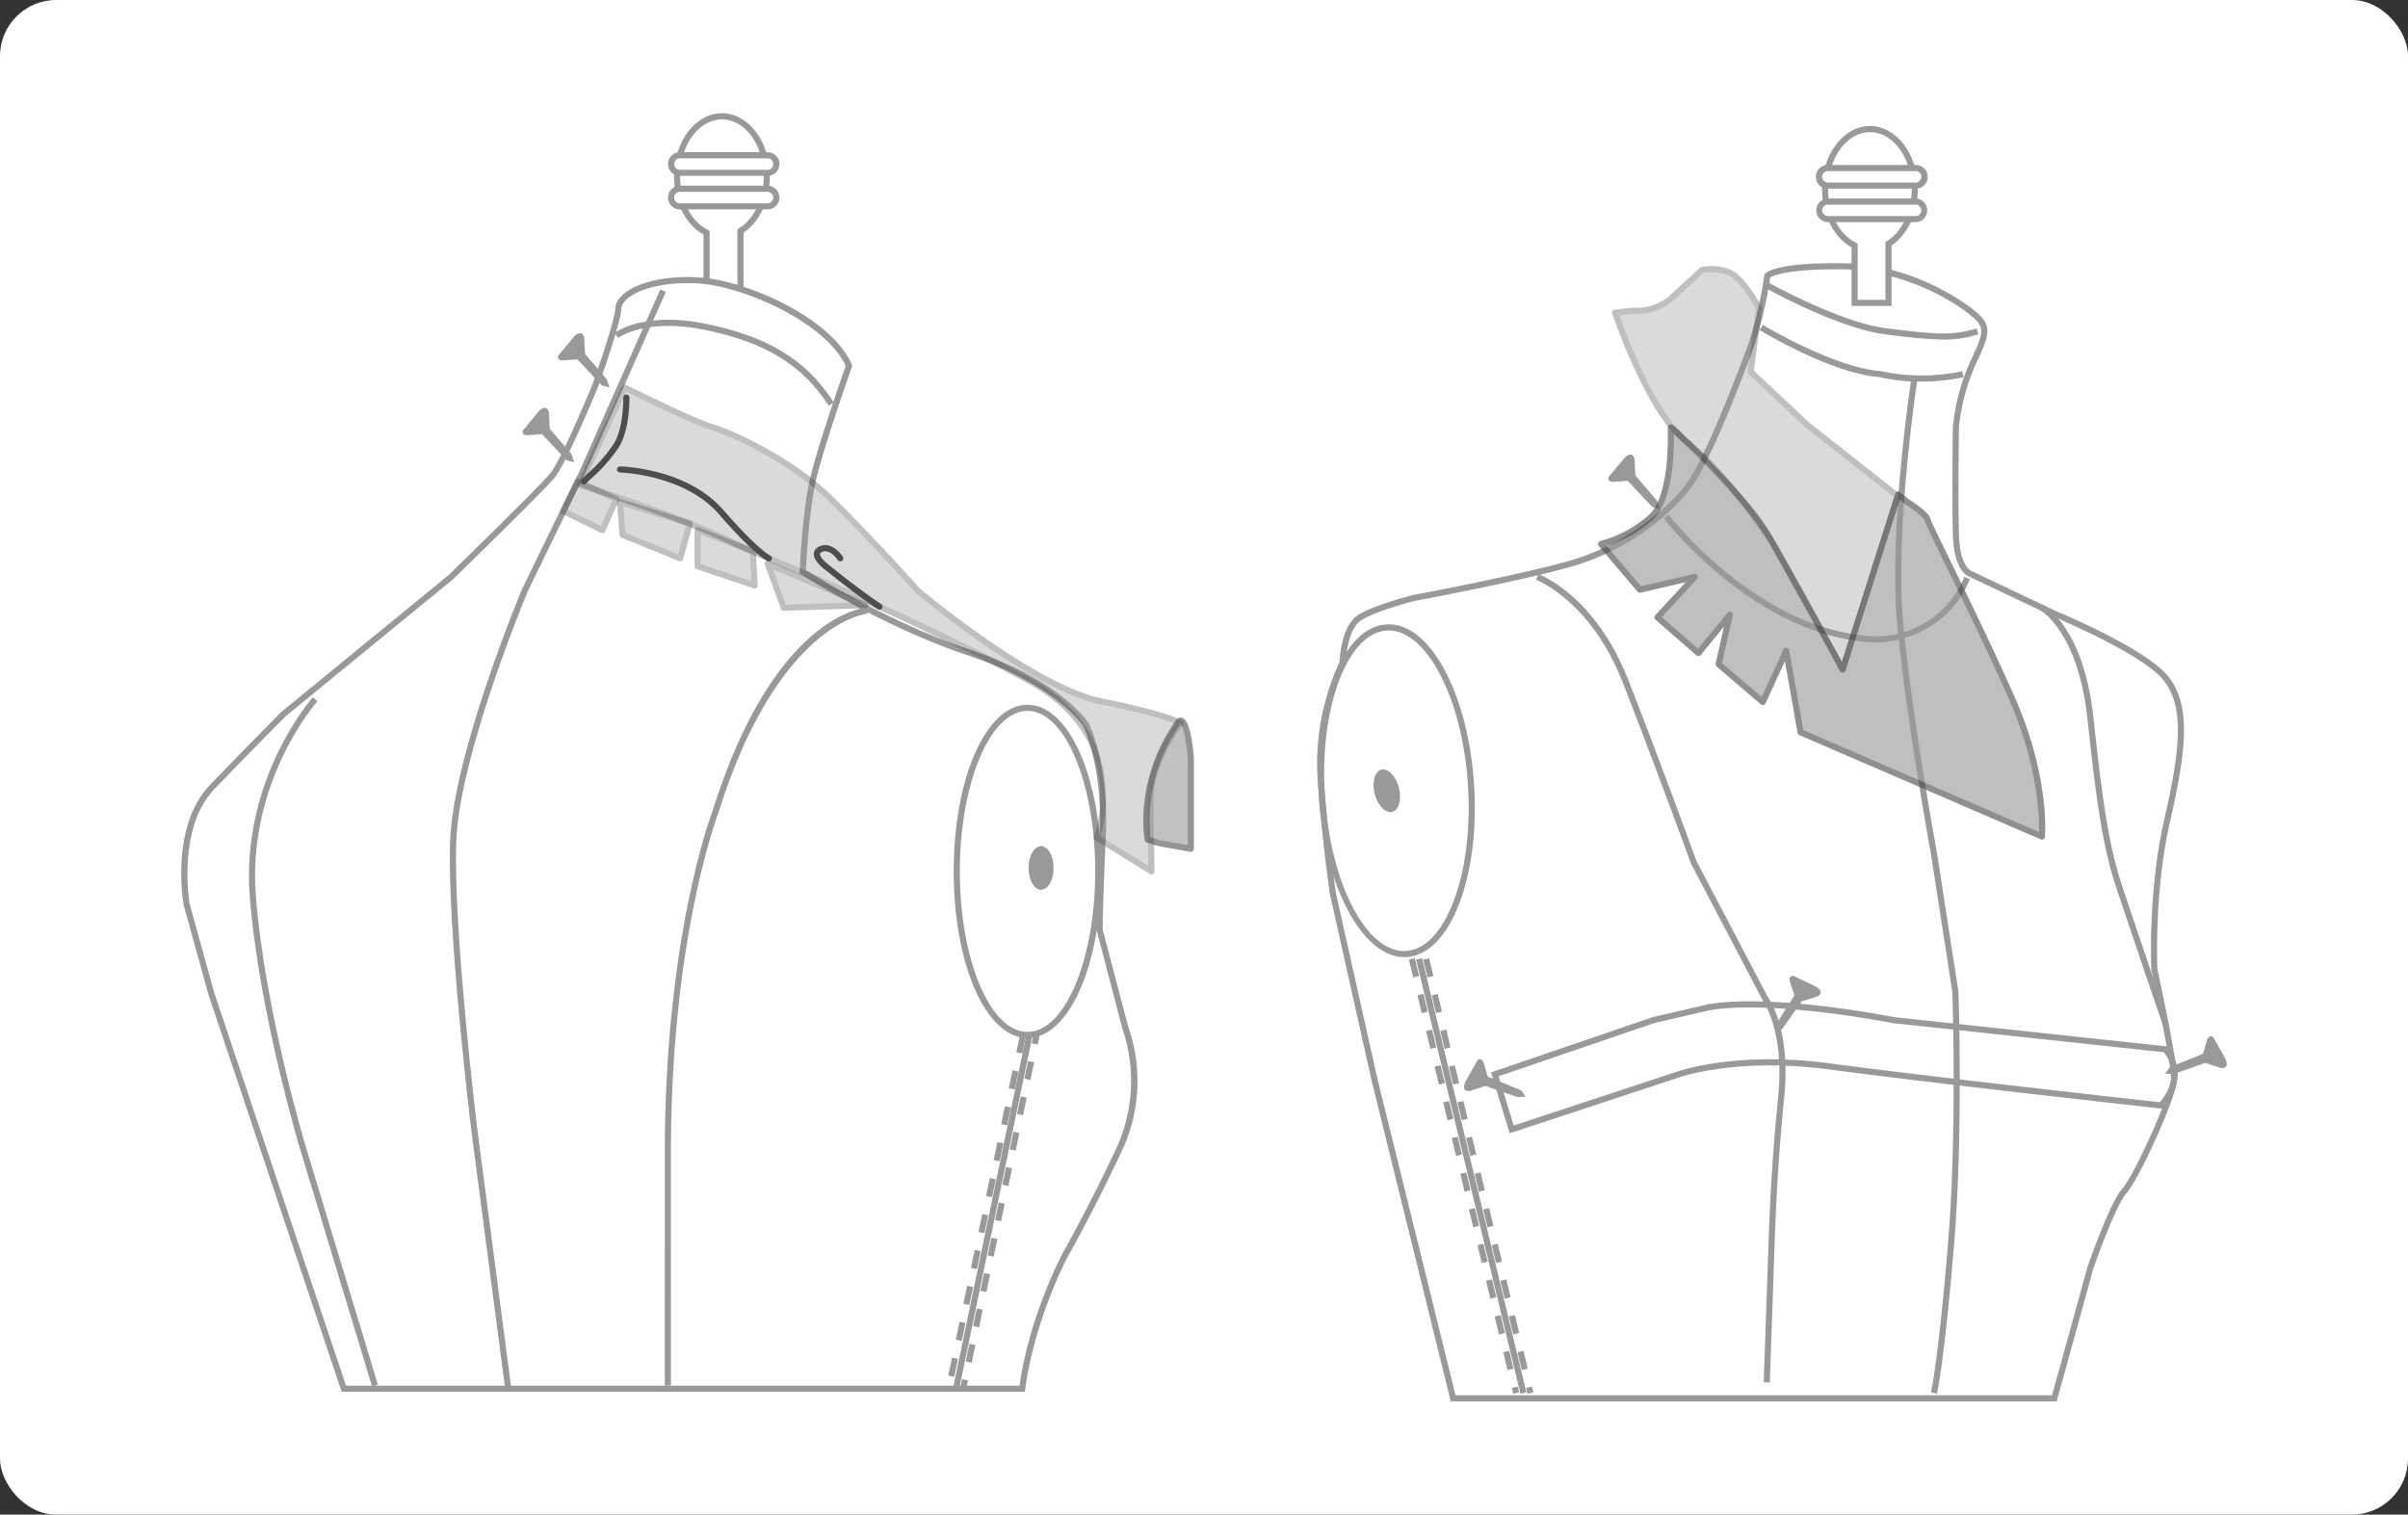 <svg xmlns="http://www.w3.org/2000/svg" width="604" height="379.941" viewBox="0 0 604 379.941">
  <rect x="0" y="0" width="604" height="379.941" fill="#333333" stroke="none"/>
  <g id="Grupo_55397" data-name="Grupo 55397" transform="translate(-508.202 -7922.865)">
    <rect id="Rectángulo_9582" data-name="Rectángulo 9582" width="604" height="379.942" rx="14.087" transform="translate(508.202 7922.866)" fill="#fff"/>
    <g id="Grupo_55396" data-name="Grupo 55396" transform="translate(553.659 7951.27)">
      <g id="Grupo_55379" data-name="Grupo 55379" transform="translate(122.105)">
        <g id="Grupo_55376" data-name="Grupo 55376" transform="translate(1.492)">
          <path id="Trazado_106215" data-name="Trazado 106215" d="M641.377,7956.937c0-8.319-5.041-15.063-11.26-15.063s-11.26,6.744-11.26,15.063c0,6.506,3.089,12.029,7.406,14.137v14.405h8.508v-14.838C638.665,7968.271,641.377,7963.033,641.377,7956.937Z" transform="translate(-618.09 -7941.106)" fill="#fff"/>
          <path id="Trazado_106216" data-name="Trazado 106216" d="M635.806,7986.514H625.763v-14.705c-4.449-2.434-7.406-8.226-7.406-14.605,0-8.729,5.394-15.829,12.027-15.829s12.027,7.1,12.027,15.829c0,5.966-2.58,11.451-6.605,14.126Zm-8.508-1.534h6.974v-14.5l.368-.225c3.789-2.308,6.237-7.43,6.237-13.05,0-7.881-4.708-14.294-10.493-14.294s-10.493,6.413-10.493,14.294c0,6.008,2.8,11.413,6.977,13.449l.43.211Z" transform="translate(-618.357 -7941.374)" fill="#999"/>
        </g>
        <g id="Grupo_55377" data-name="Grupo 55377" transform="translate(0 18.182)">
          <rect id="Rectángulo_9583" data-name="Rectángulo 9583" width="26.406" height="4.404" rx="1.435" transform="translate(0.768 0.767)" fill="#fff"/>
          <path id="Trazado_106217" data-name="Trazado 106217" d="M642.357,7959.159h-22a2.969,2.969,0,1,1,0-5.938h22a2.969,2.969,0,1,1,0,5.938Zm-22-4.4a1.435,1.435,0,1,0,0,2.87h22a1.435,1.435,0,0,0,0-2.87Z" transform="translate(-617.385 -7953.221)" fill="#999"/>
        </g>
        <g id="Grupo_55378" data-name="Grupo 55378" transform="translate(0 9.775)">
          <rect id="Rectángulo_9584" data-name="Rectángulo 9584" width="26.406" height="4.404" rx="1.435" transform="translate(0.768 0.767)" fill="#fff"/>
          <path id="Trazado_106218" data-name="Trazado 106218" d="M642.357,7953.681h-22a2.969,2.969,0,1,1,0-5.938h22a2.969,2.969,0,1,1,0,5.938Zm-22-4.4a1.435,1.435,0,1,0,0,2.87h22a1.435,1.435,0,0,0,0-2.87Z" transform="translate(-617.385 -7947.743)" fill="#999"/>
        </g>
      </g>
      <g id="Grupo_55380" data-name="Grupo 55380" transform="translate(0 41.087)">
        <path id="Trazado_106219" data-name="Trazado 106219" d="M767.907,8131.653l6.406,24.421a40.742,40.742,0,0,1-1.4,30.428c-7.406,15.814-13.611,26.623-13.611,26.623s-8.409,15.614-10.81,33.629H578.34l-33.229-99.087-6.206-22.42s-3.4-19.217,6.406-29.426,18.016-18.416,18.016-18.416l41.837-34.229s22.42-21.819,25.422-25.423,10.81-22.62,10.81-22.62,5.6-15.613,5.8-19.418,8.008-7.606,19.817-7.006,33.03,10.01,38.034,21.42c0,0-7.006,19.817-9.009,28.424s-2.6,23.222-2.6,23.222,19.818,13.011,42.037,20.418,29.026,18.015,29.026,18.015,5,9.946,4.2,27.494S767.907,8131.653,767.907,8131.653Z" transform="translate(-537.548 -7967.879)" fill="#fff"/>
        <path id="Trazado_106220" data-name="Trazado 106220" d="M749.434,8247.789H578.062l-33.4-99.611-6.217-22.459c-.16-.871-3.373-19.791,6.592-30.162,9.7-10.1,17.943-18.344,18.026-18.427l41.894-34.282c.173-.174,22.374-21.788,25.318-25.32,2.894-3.472,10.612-22.229,10.689-22.418.043-.122,5.557-15.521,5.749-19.168.221-4.212,8.158-8.362,20.622-7.731,11.988.61,33.518,10.063,38.7,21.875l.121.279-.1.286c-.071.2-7.015,19.878-8.986,28.344-1.769,7.61-2.442,20.149-2.563,22.64,2.805,1.795,21.265,13.354,41.495,20.1,22.219,7.408,29.144,17.886,29.428,18.33.247.483,5.124,10.4,4.323,27.941-.738,16.18-.795,22.947-.8,23.82l6.38,24.323a41.041,41.041,0,0,1-1.447,30.947c-7.336,15.665-13.579,26.573-13.642,26.68-.072.137-8.359,15.689-10.714,33.352Zm-170.269-1.535h168.93c2.509-17.67,10.72-33.07,10.8-33.225.072-.127,6.286-10.984,13.593-26.585a40.3,40.3,0,0,0,1.386-29.811l-6.463-24.713c0-.064.009-6.624.8-23.987.78-17.11-4.075-27.016-4.124-27.114-.024-.031-6.935-10.417-28.582-17.632-22.06-7.354-42.017-20.374-42.216-20.5l-.362-.238.017-.436c.006-.146.628-14.782,2.621-23.36,1.857-7.983,8.056-25.728,8.93-28.219-5.1-11-26-20.115-37.247-20.687-12.007-.607-18.857,3.327-19.013,6.28-.2,3.87-5.617,18.994-5.849,19.637-.331.813-7.9,19.2-10.942,22.852-2.994,3.594-24.558,24.588-25.476,25.479l-41.886,34.275c-.026.032-8.26,8.269-17.948,18.354-9.422,9.8-6.237,28.571-6.2,28.76l6.188,22.349Z" transform="translate(-537.822 -7968.146)" fill="#999"/>
      </g>
      <path id="Trazado_106221" data-name="Trazado 106221" d="M595.615,8246.035l-8.608-65.658c-.06-.5-6-49.766-5.21-71.791.8-22.1,17.9-62.918,18.076-63.327L614.5,8015.2l20.006-45.017,1.4.624L615.9,8015.841l-14.627,30.051c-.153.372-17.15,40.926-17.937,62.748-.79,21.905,5.14,71.051,5.2,71.544l8.607,65.65Z" transform="translate(-514.348 -7925.972)" fill="#999"/>
      <path id="Trazado_106222" data-name="Trazado 106222" d="M618.387,8217.343h-1.535l.009-55.648c-.4-55.945,11.74-87.842,11.863-88.155,15.376-49.332,37.97-51.323,38.926-51.383l.1,1.531c-.223.016-22.54,2.121-37.575,50.355-.14.362-12.172,32.019-11.777,87.645Z" transform="translate(-495.565 -7898.179)" fill="#999"/>
      <path id="Trazado_106223" data-name="Trazado 106223" d="M579.767,8209.719l-18.016-59.453c-.1-.333-10.261-33.848-12.64-63.215-2.4-29.614,15.625-50.016,15.806-50.22l1.143,1.026c-.18.2-17.767,20.135-15.421,49.068,2.368,29.205,12.479,62.561,12.58,62.894l18.016,59.455Z" transform="translate(-531.903 -7890.334)" fill="#999"/>
      <ellipse id="Elipse_4304" data-name="Elipse 4304" cx="3.136" cy="5.472" rx="3.136" ry="5.472" transform="translate(212.544 183.843)" fill="#999"/>
      <path id="Trazado_106224" data-name="Trazado 106224" d="M682.592,8121.664c-10.384,0-18.516-18.363-18.516-41.8s8.132-41.806,18.516-41.806,18.516,18.363,18.516,41.806S692.976,8121.664,682.592,8121.664Zm0-82.073c-9.365,0-16.981,18.064-16.981,40.271s7.617,40.269,16.981,40.269,16.981-18.064,16.981-40.269S691.957,8039.591,682.592,8039.591Z" transform="translate(-470.315 -7889.679)" fill="#999"/>
      <path id="Trazado_106225" data-name="Trazado 106225" d="M662.353,7996.69c-6.647-10.34-16.117-16.066-31.667-19.146-14.244-2.822-21.076,2.081-21.143,2.132l-.919-1.23c.3-.219,7.389-5.373,22.364-2.406,16,3.169,25.763,9.1,32.658,19.822Z" transform="translate(-499.965 -7923.33)" fill="#999"/>
      <g id="Grupo_55381" data-name="Grupo 55381" transform="translate(99.277 68.04)" opacity="0.36">
        <path id="Trazado_106226" data-name="Trazado 106226" d="M614.221,7986.209s17.749,8.808,21.753,9.876,19.616,7.873,30.026,18.148,21.753,22.953,21.753,22.953,28.825,24.288,46.041,27.758,19.884,5.473,19.884,5.473-7.74,9.075-7.606,19.885.267,17.281.267,17.281l-13.726-8.491s9.418-24.854-16.968-39.351c-30.307-16.65-66.426-30.879-74.066-34.564-15.213-7.341-38.568-14.547-38.568-14.547Z" transform="translate(-602.243 -7985.442)" fill="#999"/>
        <path id="Trazado_106227" data-name="Trazado 106227" d="M746.6,8108.618a.774.774,0,0,1-.4-.115l-13.726-8.493a.765.765,0,0,1-.315-.922c.373-.992,8.854-24.412-16.619-38.407-22.651-12.445-48.145-23.357-63.374-29.877-5.061-2.169-8.719-3.732-10.655-4.668-14.986-7.23-38.228-14.434-38.461-14.5a.766.766,0,0,1-.471-1.053l11.211-24.422a.767.767,0,0,1,.44-.4.778.778,0,0,1,.6.037c.178.087,17.726,8.786,21.61,9.821,3.56.951,19.555,7.671,30.369,18.345,10.305,10.176,21.671,22.862,21.785,22.99.209.166,28.8,24.125,45.62,27.515,16.9,3.406,19.9,5.4,20.192,5.612a.766.766,0,0,1,.124,1.11c-.077.089-7.552,8.991-7.423,19.377.133,10.8.267,17.273.267,17.274a.769.769,0,0,1-.767.784Zm-12.808-9.594,12.013,7.432c-.046-2.455-.143-8.021-.239-15.878-.115-9.312,5.342-17.233,7.195-19.647-1.588-.714-6.3-2.436-18.857-4.965-17.212-3.468-45.2-26.926-46.383-27.924-.19-.2-11.525-12.854-21.8-23-10.594-10.455-26.211-17.026-29.685-17.953-3.619-.965-17.793-7.906-21.188-9.577l-10.516,22.909c4.312,1.364,24.366,7.827,37.839,14.327,1.906.92,5.549,2.479,10.593,4.638,15.256,6.533,40.792,17.464,63.51,29.943C740.636,8072.718,735.023,8095.068,733.8,8099.024Z" transform="translate(-602.51 -7985.709)" fill="#4d4d4d"/>
      </g>
      <g id="Grupo_55382" data-name="Grupo 55382" transform="translate(241.313 151.602)" opacity="0.6">
        <path id="Trazado_106228" data-name="Trazado 106228" d="M698.946,8071.43l7.773,1.368v-22.82s-1.036-11.982-3.269-8.774c-10.308,14.813-7.54,29.325-7.54,29.325Z" transform="translate(-694.787 -8039.89)" fill="#999"/>
        <path id="Trazado_106229" data-name="Trazado 106229" d="M706.993,8073.833a.9.9,0,0,1-.133-.012l-7.773-1.368c-.029,0-.057-.014-.086-.02l-3.034-.9a.767.767,0,0,1-.536-.591c-.115-.606-2.71-15,7.664-29.908.623-.9,1.268-.944,1.694-.833,1.782.475,2.6,5.688,2.968,9.979l0,22.887a.766.766,0,0,1-.767.768Zm-7.6-2.884,6.829,1.2v-21.908c-.344-3.947-1.131-7.692-1.766-8.472-.029.033-.065.08-.1.136a41.73,41.73,0,0,0-7.485,28.292Z" transform="translate(-695.061 -8040.157)" fill="#4d4d4d"/>
      </g>
      <path id="Trazado_106230" data-name="Trazado 106230" d="M610.4,7990.441l-6.137-6.547-3.6.271s-1.535.154-1.228-1.176l4.039-4.857s1.892-2.046,2.506.307l.206,4.091,5.476,6.417.66,2.021Z" transform="translate(-504.897 -7922.161)" fill="#999"/>
      <path id="Trazado_106231" data-name="Trazado 106231" d="M604.628,8002.667l-6.137-6.544-3.6.271s-1.535.153-1.228-1.177l4.039-4.858s1.892-2.045,2.506.307l.206,4.093,5.476,6.416.66,2.021Z" transform="translate(-507.984 -7915.622)" fill="#999"/>
      <rect id="Rectángulo_9585" data-name="Rectángulo 9585" width="90.633" height="1.534" transform="translate(193.602 319.805) rotate(-78.273)" fill="#999"/>
      <path id="Trazado_106232" data-name="Trazado 106232" d="M664.682,8177.852l-1.5-.314.947-4.506,1.5.314Zm1.894-9.011-1.5-.314.95-4.508,1.5.315Zm1.9-9.012-1.5-.314.947-4.506,1.5.314Zm1.9-9.009-1.5-.317.947-4.5,1.5.314Zm1.894-9.013-1.5-.318.948-4.5,1.5.316Zm1.9-9.012-1.5-.314.947-4.5,1.5.314Zm1.9-9.011-1.5-.314.947-4.506,1.5.314Zm1.894-9.011-1.5-.317.948-4.5,1.5.317Zm1.9-9.012-1.5-.312.947-4.506,1.5.313Zm1.9-9.01-1.5-.315.947-4.506,1.5.315Z" transform="translate(-470.794 -7860.872)" fill="#999"/>
      <g id="Grupo_55383" data-name="Grupo 55383" transform="translate(195.392 231.062)">
        <rect id="Rectángulo_9586" data-name="Rectángulo 9586" width="2.302" height="1.534" transform="translate(17.937 2.254) rotate(-78.273)" fill="#999"/>
        <path id="Trazado_106233" data-name="Trazado 106233" d="M667.545,8171.973l-1.5-.312.919-4.435,1.5.313Zm1.839-8.868-1.5-.311.918-4.435,1.5.312Zm1.837-8.866-1.5-.312.919-4.433,1.5.312Zm1.84-8.869-1.5-.312.921-4.433,1.5.312Zm1.839-8.865-1.5-.312.921-4.435,1.5.313Zm1.839-8.868-1.5-.312.918-4.433,1.5.312Zm1.839-8.866-1.5-.312.918-4.434,1.5.313Zm1.84-8.867-1.5-.311.919-4.436,1.5.313Zm1.839-8.867-1.5-.312.919-4.432,1.5.311Z" transform="translate(-664.655 -8089.604)" fill="#999"/>
        <rect id="Rectángulo_9587" data-name="Rectángulo 9587" width="2.302" height="1.534" transform="translate(0 88.745) rotate(-78.273)" fill="#999"/>
      </g>
      <g id="Grupo_55384" data-name="Grupo 55384" transform="translate(95.088 91.582)" opacity="0.36">
        <path id="Trazado_106234" data-name="Trazado 106234" d="M613.544,8006.031l-3.47,7.739-9.794-4.76,3.63-7.461Z" transform="translate(-599.513 -8000.78)" fill="#999"/>
        <path id="Trazado_106235" data-name="Trazado 106235" d="M610.341,8014.805a.745.745,0,0,1-.335-.077l-9.794-4.762a.754.754,0,0,1-.39-.438.772.772,0,0,1,.035-.587l3.633-7.458a.76.76,0,0,1,1.013-.36l9.632,4.479a.765.765,0,0,1,.376,1.009l-3.468,7.742a.761.761,0,0,1-.439.406A.734.734,0,0,1,610.341,8014.805Zm-8.766-5.882,8.39,4.08,2.836-6.329-8.263-3.842Z" transform="translate(-599.781 -8001.048)" fill="#4d4d4d"/>
      </g>
      <g id="Grupo_55385" data-name="Grupo 55385" transform="translate(109.287 96.734)" opacity="0.36">
        <path id="Trazado_106236" data-name="Trazado 106236" d="M609.532,8004.9l.667,8.274,14.413,5.872,2.433-8.683Z" transform="translate(-608.766 -8004.138)" fill="#999"/>
        <path id="Trazado_106237" data-name="Trazado 106237" d="M624.879,8020.084a.8.8,0,0,1-.29-.057l-14.411-5.872a.77.77,0,0,1-.476-.649l-.666-8.274a.764.764,0,0,1,.284-.66.775.775,0,0,1,.708-.132l17.512,5.461a.768.768,0,0,1,.511.939l-2.434,8.683a.764.764,0,0,1-.4.482A.752.752,0,0,1,624.879,8020.084Zm-13.685-7.172,13.178,5.367,2-7.134-15.717-4.9Z" transform="translate(-609.033 -8004.406)" fill="#4d4d4d"/>
      </g>
      <g id="Grupo_55386" data-name="Grupo 55386" transform="translate(128.77 103.805)" opacity="0.36">
        <path id="Trazado_106238" data-name="Trazado 106238" d="M622.228,8009.513v9.075l14.279,4.8-.439-8.541Z" transform="translate(-621.461 -8008.746)" fill="#999"/>
        <path id="Trazado_106239" data-name="Trazado 106239" d="M636.776,8024.426a.756.756,0,0,1-.246-.04l-14.279-4.8a.765.765,0,0,1-.523-.726v-9.076a.767.767,0,0,1,1.044-.716l13.838,5.339a.765.765,0,0,1,.491.678l.44,8.538a.768.768,0,0,1-.766.807Zm-13.513-6.123,12.689,4.269-.358-6.915-12.331-4.757Z" transform="translate(-621.728 -8009.013)" fill="#4d4d4d"/>
      </g>
      <g id="Grupo_55387" data-name="Grupo 55387" transform="translate(146.325 112.212)" opacity="0.36">
        <path id="Trazado_106240" data-name="Trazado 106240" d="M633.668,8014.992l4.063,11.077,20.418-.668Z" transform="translate(-632.9 -8014.224)" fill="#999"/>
        <path id="Trazado_106241" data-name="Trazado 106241" d="M638,8027.1a.769.769,0,0,1-.721-.5l-4.062-11.076a.767.767,0,0,1,1.021-.97l24.481,10.408a.768.768,0,0,1-.275,1.474l-20.419.668Zm-2.732-10.444,3.261,8.891,16.391-.535Z" transform="translate(-633.167 -8014.491)" fill="#4d4d4d"/>
      </g>
      <path id="Trazado_106242" data-name="Trazado 106242" d="M647.152,8022.921a.762.762,0,0,1-.3-.062c-.132-.056-3.313-1.5-12.276-11.812-8.625-9.929-24.633-10.409-24.793-10.413a.767.767,0,0,1-.749-.784.831.831,0,0,1,.784-.75c.684.017,16.851.5,25.916,10.939,8.6,9.894,11.7,11.4,11.734,11.414a.769.769,0,0,1-.316,1.468Z" transform="translate(-499.746 -7910.509)" fill="#4d4d4d"/>
      <path id="Trazado_106243" data-name="Trazado 106243" d="M657.664,8028.17a.751.751,0,0,1-.427-.13c-5.955-3.993-12.617-9.448-12.684-9.5-.533-.364-3.436-2.469-3.338-4.418a2.041,2.041,0,0,1,1.186-1.72c2.6-1.426,5.12.979,6.083,2.454a.767.767,0,0,1-1.283.841c-.02-.031-2.056-3.07-4.061-1.949-.381.209-.39.385-.394.451-.04.812,1.6,2.338,2.73,3.116.117.091,6.722,5.5,12.614,9.452a.766.766,0,0,1-.427,1.4Z" transform="translate(-482.54 -7903.631)" fill="#4d4d4d"/>
      <path id="Trazado_106244" data-name="Trazado 106244" d="M603.88,8009.907a.767.767,0,0,1-.534-1.318c.5-.484,1-.951,1.493-1.414a37.116,37.116,0,0,0,6.547-7.449c2.511-3.89,2.416-11.511,2.414-11.586a.767.767,0,0,1,.753-.782h.014a.769.769,0,0,1,.767.754c0,.331.1,8.164-2.66,12.447a38.979,38.979,0,0,1-6.786,7.736c-.49.459-.981.919-1.476,1.4A.764.764,0,0,1,603.88,8009.907Z" transform="translate(-502.912 -7916.788)" fill="#4d4d4d"/>
      <g id="Grupo_55388" data-name="Grupo 55388" transform="translate(284.898 37.606)">
        <path id="Trazado_106245" data-name="Trazado 106245" d="M757.334,8250.367h150.8l9.075-32.827s5.552-16.015,8.514-19.217,12.3-23.755,12.437-28.026-4.937-27.49-4.937-27.49-.935-19.35,3.2-37.364,5.2-28.694-.267-35.634-28.025-16.281-28.025-16.281l-20.818-9.874s-3.6-.668-3.87-10.01,0-26.956,0-26.956a52.112,52.112,0,0,1,4.271-16.015c3.6-7.608,3.869-9.208.266-12.278s-16.681-11.876-33.229-12.011-18.616,2.4-18.616,2.4a101.649,101.649,0,0,1-4.07,17.48s-10.077,27.692-15.58,35.1-16.515,15.714-29.027,19.417-39.934,8.808-39.934,8.808-9.409,2.336-13.545,4.872-4.4,11.476-4.4,11.476a58.871,58.871,0,0,0-5.471,28.96c1.2,16.281,3.069,28.825,3.069,28.825l10.408,46.573Z" transform="translate(-723.194 -7965.609)" fill="#fff"/>
        <path id="Trazado_106246" data-name="Trazado 106246" d="M908.985,8251.405H757l-19.9-80.653-10.413-46.592c-.029-.18-1.9-12.815-3.086-28.937a60.455,60.455,0,0,1,5.477-29.213c.061-1.329.606-9.385,4.762-11.936,4.19-2.566,13.373-4.863,13.763-4.959.318-.061,27.572-5.15,39.9-8.8,12.755-3.774,23.568-12.332,28.626-19.139,5.376-7.232,15.376-34.627,15.476-34.9a102.127,102.127,0,0,0,4.029-17.3l.025-.225.143-.178c.384-.471,3.137-2.838,19.217-2.684,19.371.154,33.145,11.7,33.722,12.193,4.022,3.426,3.61,5.417-.071,13.19a51.684,51.684,0,0,0-4.2,15.744c0,.129-.261,17.659,0,26.876.241,8.427,3.235,9.274,3.264,9.282l.167.055,20.818,9.877c.893.37,22.767,9.482,28.3,16.5,5.691,7.217,4.535,18.317.411,36.278-4.064,17.7-3.194,36.965-3.184,37.156.192.826,5.075,23.237,4.94,27.552-.144,4.56-9.672,25.311-12.643,28.522-2.821,3.05-8.3,18.79-8.352,18.947ZM758.2,8249.87H907.816l8.921-32.267c.243-.707,5.652-16.25,8.689-19.532,2.781-3.009,12.1-23.3,12.234-27.529.129-4.128-4.87-27.071-4.92-27.3-.028-.321-.909-19.79,3.2-37.7,4.018-17.5,5.187-28.251-.121-34.985-5.285-6.7-27.492-15.954-27.715-16.046l-20.781-9.858c-.771-.208-4.122-1.634-4.381-10.715-.264-9.251,0-26.813,0-26.99a52.311,52.311,0,0,1,4.343-16.33c3.6-7.6,3.642-8.659.464-11.365-4.741-4.038-17.681-11.707-32.738-11.827-13.525-.086-17.142,1.56-17.884,2.036a105.934,105.934,0,0,1-4.064,17.31c-.424,1.168-10.189,27.915-15.7,35.326-4.83,6.5-15.433,15.554-29.425,19.7-12.4,3.672-39.738,8.774-40.011,8.826-.051.013-9.3,2.327-13.286,4.772-3.732,2.287-4.035,10.76-4.036,10.844l-.006.177-.083.157a58.613,58.613,0,0,0-5.385,28.546c1.185,16.063,3.045,28.645,3.062,28.771l10.4,46.518Z" transform="translate(-723.461 -7965.878)" fill="#999"/>
      </g>
      <g id="Grupo_55392" data-name="Grupo 55392" transform="translate(410.063 3.203)">
        <g id="Grupo_55389" data-name="Grupo 55389" transform="translate(1.492)">
          <path id="Trazado_106247" data-name="Trazado 106247" d="M829.009,7959.023c0-8.319-5.04-15.062-11.26-15.062s-11.26,6.743-11.26,15.063c0,6.506,3.089,12.031,7.408,14.139v14.4H822.4v-14.837C826.3,7970.357,829.009,7965.12,829.009,7959.023Z" transform="translate(-805.723 -7943.194)" fill="#fff"/>
          <path id="Trazado_106248" data-name="Trazado 106248" d="M823.438,7988.6H813.4V7973.9c-4.45-2.434-7.406-8.227-7.406-14.605,0-8.728,5.394-15.829,12.027-15.829s12.026,7.1,12.026,15.829c0,5.964-2.578,11.45-6.605,14.127Zm-8.507-1.535H821.9v-14.5l.368-.225c3.789-2.308,6.237-7.43,6.237-13.051,0-7.882-4.707-14.295-10.491-14.295s-10.493,6.413-10.493,14.295c0,6.009,2.8,11.413,6.977,13.45l.43.21Z" transform="translate(-805.99 -7943.46)" fill="#999"/>
        </g>
        <g id="Grupo_55390" data-name="Grupo 55390" transform="translate(0 18.182)">
          <rect id="Rectángulo_9588" data-name="Rectángulo 9588" width="26.406" height="4.404" rx="1.435" transform="translate(0.767 0.767)" fill="#fff"/>
          <path id="Trazado_106249" data-name="Trazado 106249" d="M829.989,7961.248h-22a2.97,2.97,0,0,1,0-5.939h22a2.97,2.97,0,0,1,0,5.939Zm-22-4.4a1.435,1.435,0,0,0,0,2.87h22a1.435,1.435,0,1,0,0-2.87Z" transform="translate(-805.018 -7955.308)" fill="#999"/>
        </g>
        <g id="Grupo_55391" data-name="Grupo 55391" transform="translate(0 9.775)">
          <rect id="Rectángulo_9589" data-name="Rectángulo 9589" width="26.406" height="4.404" rx="1.435" transform="translate(0.767 0.767)" fill="#fff"/>
          <path id="Trazado_106250" data-name="Trazado 106250" d="M829.989,7955.769h-22a2.97,2.97,0,1,1,0-5.939h22a2.97,2.97,0,1,1,0,5.939Zm-22-4.4a1.435,1.435,0,0,0,0,2.87h22a1.435,1.435,0,1,0,0-2.87Z" transform="translate(-805.018 -7949.83)" fill="#999"/>
        </g>
      </g>
      <g id="Grupo_55393" data-name="Grupo 55393" transform="translate(309.751 211.955)">
        <line id="Línea_203" data-name="Línea 203" x2="26.156" y2="108.896" transform="translate(0.746 0.179)" fill="#fff"/>
        <rect id="Rectángulo_9590" data-name="Rectángulo 9590" width="1.535" height="111.993" transform="translate(0 0.359) rotate(-13.506)" fill="#999"/>
      </g>
      <path id="Trazado_106251" data-name="Trazado 106251" d="M766.963,8188.738l-.35-1.453,1.493-.359.35,1.453Zm-1.424-5.931-1.076-4.477,1.493-.359,1.076,4.478Zm-2.15-8.953-1.076-4.477,1.492-.359,1.077,4.477Zm-2.15-8.954-1.077-4.476,1.493-.358,1.076,4.476Zm-2.152-8.952-1.076-4.477,1.493-.36,1.076,4.478Zm-2.15-8.953-1.076-4.478,1.492-.359,1.076,4.477Zm-2.152-8.954-1.074-4.477,1.493-.359,1.074,4.476Zm-2.15-8.954-1.074-4.478,1.493-.359,1.074,4.477Zm-2.15-8.953-1.076-4.476,1.493-.361,1.074,4.476Zm-2.152-8.952-1.074-4.477,1.493-.361,1.074,4.477Zm-2.15-8.954-1.074-4.477,1.492-.361,1.076,4.478Zm-2.15-8.953-1.076-4.478,1.493-.36,1.074,4.477Zm-2.152-8.953-1.074-4.478,1.493-.361,1.074,4.478Z" transform="translate(-429.288 -7867.528)" fill="#999"/>
      <path id="Trazado_106252" data-name="Trazado 106252" d="M764.63,8188.738l-.35-1.453,1.493-.359.35,1.453Zm-1.424-5.931-1.076-4.477,1.493-.359,1.076,4.478Zm-2.15-8.953-1.076-4.477,1.492-.359,1.077,4.477Zm-2.15-8.954-1.077-4.476,1.493-.358,1.076,4.476Zm-2.152-8.952-1.076-4.477,1.493-.36,1.076,4.478ZM754.6,8147l-1.076-4.478,1.492-.359,1.076,4.477Zm-2.152-8.954-1.074-4.477,1.493-.359,1.074,4.476Zm-2.15-8.954-1.074-4.478,1.493-.359,1.074,4.477Zm-2.15-8.953-1.076-4.476,1.493-.361,1.074,4.476ZM746,8111.182l-1.074-4.477,1.493-.361,1.074,4.477Zm-2.15-8.954-1.074-4.477,1.492-.361,1.076,4.478Zm-2.15-8.953-1.076-4.478,1.493-.36,1.074,4.477Zm-2.152-8.953-1.074-4.478,1.493-.361,1.074,4.478Z" transform="translate(-430.535 -7867.528)" fill="#999"/>
      <ellipse id="Elipse_4305" data-name="Elipse 4305" cx="3.136" cy="5.472" rx="3.136" ry="5.472" transform="translate(297.991 165.438) rotate(-14.41)" fill="#999"/>
      <path id="Trazado_106253" data-name="Trazado 106253" d="M745.244,8108.4c-10.532,0-20.091-17.956-21.453-40.567-.668-11.05.68-21.567,3.791-29.618,3.186-8.245,7.868-12.964,13.189-13.283,5.358-.329,10.539,3.8,14.693,11.6,4.053,7.621,6.653,17.9,7.319,28.948h0c.668,11.051-.68,21.568-3.791,29.619-3.186,8.247-7.87,12.964-13.189,13.284C745.616,8108.4,745.428,8108.4,745.244,8108.4Zm-3.9-81.953c-.161,0-.322.007-.484.016-4.687.282-8.9,4.652-11.852,12.3-3.031,7.849-4.343,18.137-3.689,28.972,1.337,22.165,10.5,39.739,20.387,39.113,4.687-.283,8.9-4.653,11.853-12.3,3.031-7.851,4.343-18.141,3.689-28.974h0c-.652-10.834-3.189-20.892-7.142-28.319C750.386,8030.267,745.873,8026.452,741.347,8026.452Z" transform="translate(-438.476 -7896.705)" fill="#999"/>
      <path id="Trazado_106254" data-name="Trazado 106254" d="M817.889,8219.487l-1.535-.054,1.268-36.832c.006-.172.557-17.638,2.34-34.683,1.742-16.653-3.864-24.328-3.92-24.4l-17.95-34.213c-.13-.337-8.941-24.614-17.118-45.45-8.034-20.475-21.567-25.665-21.7-25.713l.528-1.444c.58.212,14.3,5.434,22.6,26.6,8.181,20.853,17,45.149,17.087,45.392l17.841,34.012c.18.219,5.967,8.065,4.154,25.383-1.777,16.99-2.327,34.4-2.331,34.574Z" transform="translate(-419.414 -7901.1)" fill="#999"/>
      <path id="Trazado_106255" data-name="Trazado 106255" d="M828.434,8239.438l-1.495-.351c.02-.08,1.891-8.315,4.288-37.487,2.3-27.969,1.079-62.583,1.065-62.929l-5.364-34.61c-.06-.322-6.4-34.715-8.513-58.234-2.118-23.572,3.553-60.8,3.61-61.173l1.516.234c-.057.372-5.7,37.415-3.6,60.8,2.109,23.446,8.435,57.769,8.5,58.114l5.376,34.721c.021.438,1.246,35.143-1.062,63.2C830.345,8231.072,828.511,8239.109,828.434,8239.438Z" transform="translate(-388.044 -7918.232)" fill="#999"/>
      <path id="Trazado_106256" data-name="Trazado 106256" d="M872.324,8127.022c-.077-.229-7.914-23.187-11.344-33.48-3.364-10.091-4.977-19.362-7.508-43.133-2.333-21.9-11.644-27.231-11.737-27.281l.737-1.346c.411.226,10.109,5.773,12.526,28.465,2.517,23.641,4.116,32.843,7.439,42.81,3.429,10.29,11.263,33.241,11.343,33.473Z" transform="translate(-375.323 -7898.38)" fill="#999"/>
      <path id="Trazado_106257" data-name="Trazado 106257" d="M841.366,7983.406a119.053,119.053,0,0,1-13.065-1.153l-1.2-.145c-11.828-1.4-29.75-11.376-30.507-11.8l.749-1.339c.184.1,18.415,10.248,29.937,11.617l1.2.143c10.839,1.287,14.894,1.769,21.312-.118l.434,1.472A29.561,29.561,0,0,1,841.366,7983.406Z" transform="translate(-399.458 -7926.619)" fill="#999"/>
      <path id="Trazado_106258" data-name="Trazado 106258" d="M836.305,7990.2a43.437,43.437,0,0,1-10.281-1.1c-12.182-.913-29.5-11.386-30.23-11.83l.8-1.31c.176.106,17.736,10.725,29.687,11.634a48.936,48.936,0,0,0,20.335.014l.315,1.5A51.991,51.991,0,0,1,836.305,7990.2Z" transform="translate(-399.887 -7922.883)" fill="#999"/>
      <path id="Trazado_106259" data-name="Trazado 106259" d="M833.644,8039.052h-.072c-30.048-.8-53.206-30.827-53.438-31.132l1.223-.928c.226.3,22.951,29.743,52.256,30.525a23.9,23.9,0,0,0,21.892-14.942l1.413.592C850.417,8038.734,834.84,8039.052,833.644,8039.052Z" transform="translate(-408.26 -7906.288)" fill="#999"/>
      <path id="Trazado_106260" data-name="Trazado 106260" d="M798.373,8094.829l4.813-7.573-1.159-3.415s-.531-1.45.833-1.483l5.711,2.705s2.453,1.323.327,2.5l-3.912,1.215-4.853,6.9-1.792,1.144Z" transform="translate(-398.525 -7865.992)" fill="#999"/>
      <path id="Trazado_106261" data-name="Trazado 106261" d="M782.07,8010.3l-6.137-6.545-3.6.272s-1.535.153-1.228-1.177l4.041-4.858s1.892-2.046,2.506.307l.2,4.091,5.477,6.418.66,2.021Z" transform="translate(-413.108 -7911.544)" fill="#999"/>
      <path id="Trazado_106262" data-name="Trazado 106262" d="M863.252,8100.016l8.315-3.375,1.037-3.454s.408-1.487,1.539-.723l3.082,5.516s1.229,2.5-1.188,2.229l-3.89-1.28-7.957,2.8-2.122-.108Z" transform="translate(-364.452 -7860.706)" fill="#999"/>
      <path id="Trazado_106263" data-name="Trazado 106263" d="M761.767,8103.767l-8.313-3.375-1.039-3.454s-.408-1.487-1.538-.723l-3.082,5.517s-1.229,2.5,1.186,2.229l3.892-1.28,7.956,2.8,2.124-.11Z" transform="translate(-425.719 -7858.698)" fill="#999"/>
      <path id="Trazado_106264" data-name="Trazado 106264" d="M756.565,8119.642l-4.661-15.277,40.557-13.868,13.812-3.2c16.278-2.8,45.4,2.954,46.633,3.2l68.578,7.363.2.25c6.093,7.655-1.12,15.025-1.194,15.1l-.261.261-.365-.04c-.6-.065-59.933-6.645-83.292-9.812-23.131-3.135-37.523,2.011-37.666,2.063Zm-2.761-14.306,3.771,12.357,40.827-13.466c.121-.047,14.833-5.327,38.376-2.132,22.357,3.029,77.712,9.19,82.872,9.762,1.123-1.263,5.407-6.74,1.027-12.546l-68-7.3c-.367-.07-30.146-5.963-46.1-3.208l-13.733,3.185Z" transform="translate(-423.355 -7863.763)" fill="#999"/>
      <g id="Grupo_55394" data-name="Grupo 55394" transform="translate(355.371 78.05)" opacity="0.63">
        <path id="Trazado_106265" data-name="Trazado 106265" d="M784.025,8040.373l10.276,8.941,7.873-9.609-2.8,12.41,11.077,9.477,5.872-12.812,3.6,20.419,60.536,26.156s1.252-14.679-7.423-34.431-21.087-43.771-21.286-45.106-5.27-4.536-5.27-4.536l-2.078-1.736-13.937,43.906s-13.732-25.489-19.211-34.564-22.826-25.355-22.826-25.355l-1.068-.8s.869,17.011-4.8,22.353a29.93,29.93,0,0,1-12.678,6.873l9.742,11.478,13.745-3.2Z" transform="translate(-769.114 -7991.963)" fill="#999"/>
        <path id="Trazado_106266" data-name="Trazado 106266" d="M880.728,8096.389a.748.748,0,0,1-.3-.062l-60.537-26.157a.769.769,0,0,1-.451-.57l-3.175-17.993-4.847,10.572a.765.765,0,0,1-1.2.264l-11.077-9.475a.766.766,0,0,1-.249-.753l2.087-9.243-5.816,7.1a.762.762,0,0,1-.529.277.8.8,0,0,1-.568-.187l-10.276-8.941a.762.762,0,0,1-.262-.535.772.772,0,0,1,.2-.563l7.654-8.309-11.318,2.639a.761.761,0,0,1-.758-.252l-9.742-11.478a.766.766,0,0,1,.42-1.244,29.469,29.469,0,0,0,12.316-6.685c5.351-5.039,4.572-21.589,4.564-21.754a.767.767,0,0,1,1.226-.653l1.068.8c.776.724,17.552,16.512,23.022,25.573,4.633,7.674,15.272,27.279,18.37,33l13.389-42.181a.768.768,0,0,1,.516-.5.76.76,0,0,1,.707.147l2.08,1.732c1.532.962,5.31,3.5,5.536,5.015.146.59,2.446,5.293,5.107,10.739,4.362,8.917,10.95,22.393,16.123,34.172,8.654,19.7,7.537,34.2,7.485,34.8a.762.762,0,0,1-.37.593A.743.743,0,0,1,880.728,8096.389Zm-59.853-27.465,59.133,25.552c.081-3.722-.242-16.664-7.406-32.975-5.16-11.751-11.74-25.211-16.1-34.116-3.89-7.958-5.157-10.58-5.246-11.186-.153-.578-2.408-2.415-4.922-4l-1.282-1.063-13.593,42.817a.77.77,0,0,1-.658.533.809.809,0,0,1-.749-.4c-.135-.256-13.786-25.576-19.191-34.531-4.988-8.267-20.2-22.83-22.423-24.937.061,4.487-.239,16.726-5.091,21.3a30.711,30.711,0,0,1-11.836,6.741l8.656,10.2,13.289-3.1a.768.768,0,0,1,.738,1.268l-8.808,9.56,9.085,7.907,7.373-9a.767.767,0,0,1,1.341.656l-2.7,11.96,9.953,8.513,5.45-11.887a.757.757,0,0,1,.793-.441.768.768,0,0,1,.658.628Z" transform="translate(-769.381 -7992.231)" fill="#4d4d4d"/>
      </g>
      <g id="Grupo_55395" data-name="Grupo 55395" transform="translate(358.906 38.319)" opacity="0.36">
        <path id="Trazado_106267" data-name="Trazado 106267" d="M794,7967.071l-8.409,7.706s-4.1,2.987-8.706,2.5l-4.705.508s8.464,25.179,18.045,32.5,21.172,24.771,21.172,24.771l15.367,27.68,2.466,4.557,9.646-30.386,4.165-13.123L820.327,8005.9l-14.182-13.312,2.172-15.915s-4.1-7.606-7.508-9.007A12.36,12.36,0,0,0,794,7967.071Z" transform="translate(-771.417 -7966.074)" fill="#999"/>
        <path id="Trazado_106268" data-name="Trazado 106268" d="M829.5,8068.328a.77.77,0,0,1-.675-.4l-2.465-4.558L811,8035.7c-.083-.121-11.6-17.368-20.968-24.533-9.655-7.388-17.957-31.838-18.306-32.873a.77.77,0,0,1,.644-1.009l4.705-.508a.769.769,0,0,1,.164,0c4.207.446,8.135-2.324,8.174-2.352l8.341-7.65a.747.747,0,0,1,.342-.181,13.043,13.043,0,0,1,7.274.637c3.614,1.487,7.716,9.031,7.89,9.353a.763.763,0,0,1,.084.468l-2.118,15.521,13.893,13.043,22.667,17.837a.764.764,0,0,1,.256.834l-13.811,43.508a.77.77,0,0,1-.658.533Zm-56.007-89.621c1.614,4.545,9.2,24.914,17.468,31.238,9.572,7.322,20.87,24.238,21.346,24.957l17.009,30.7,13.1-41.279-22.3-17.553-14.233-13.354a.758.758,0,0,1-.235-.662l2.136-15.664c-1.217-2.2-4.509-7.418-7-8.445a11.61,11.61,0,0,0-6.153-.6l-8.251,7.562c-.241.183-4.4,3.181-9.225,2.7Z" transform="translate(-771.684 -7966.342)" fill="#4d4d4d"/>
      </g>
    </g>
  </g>
</svg>
